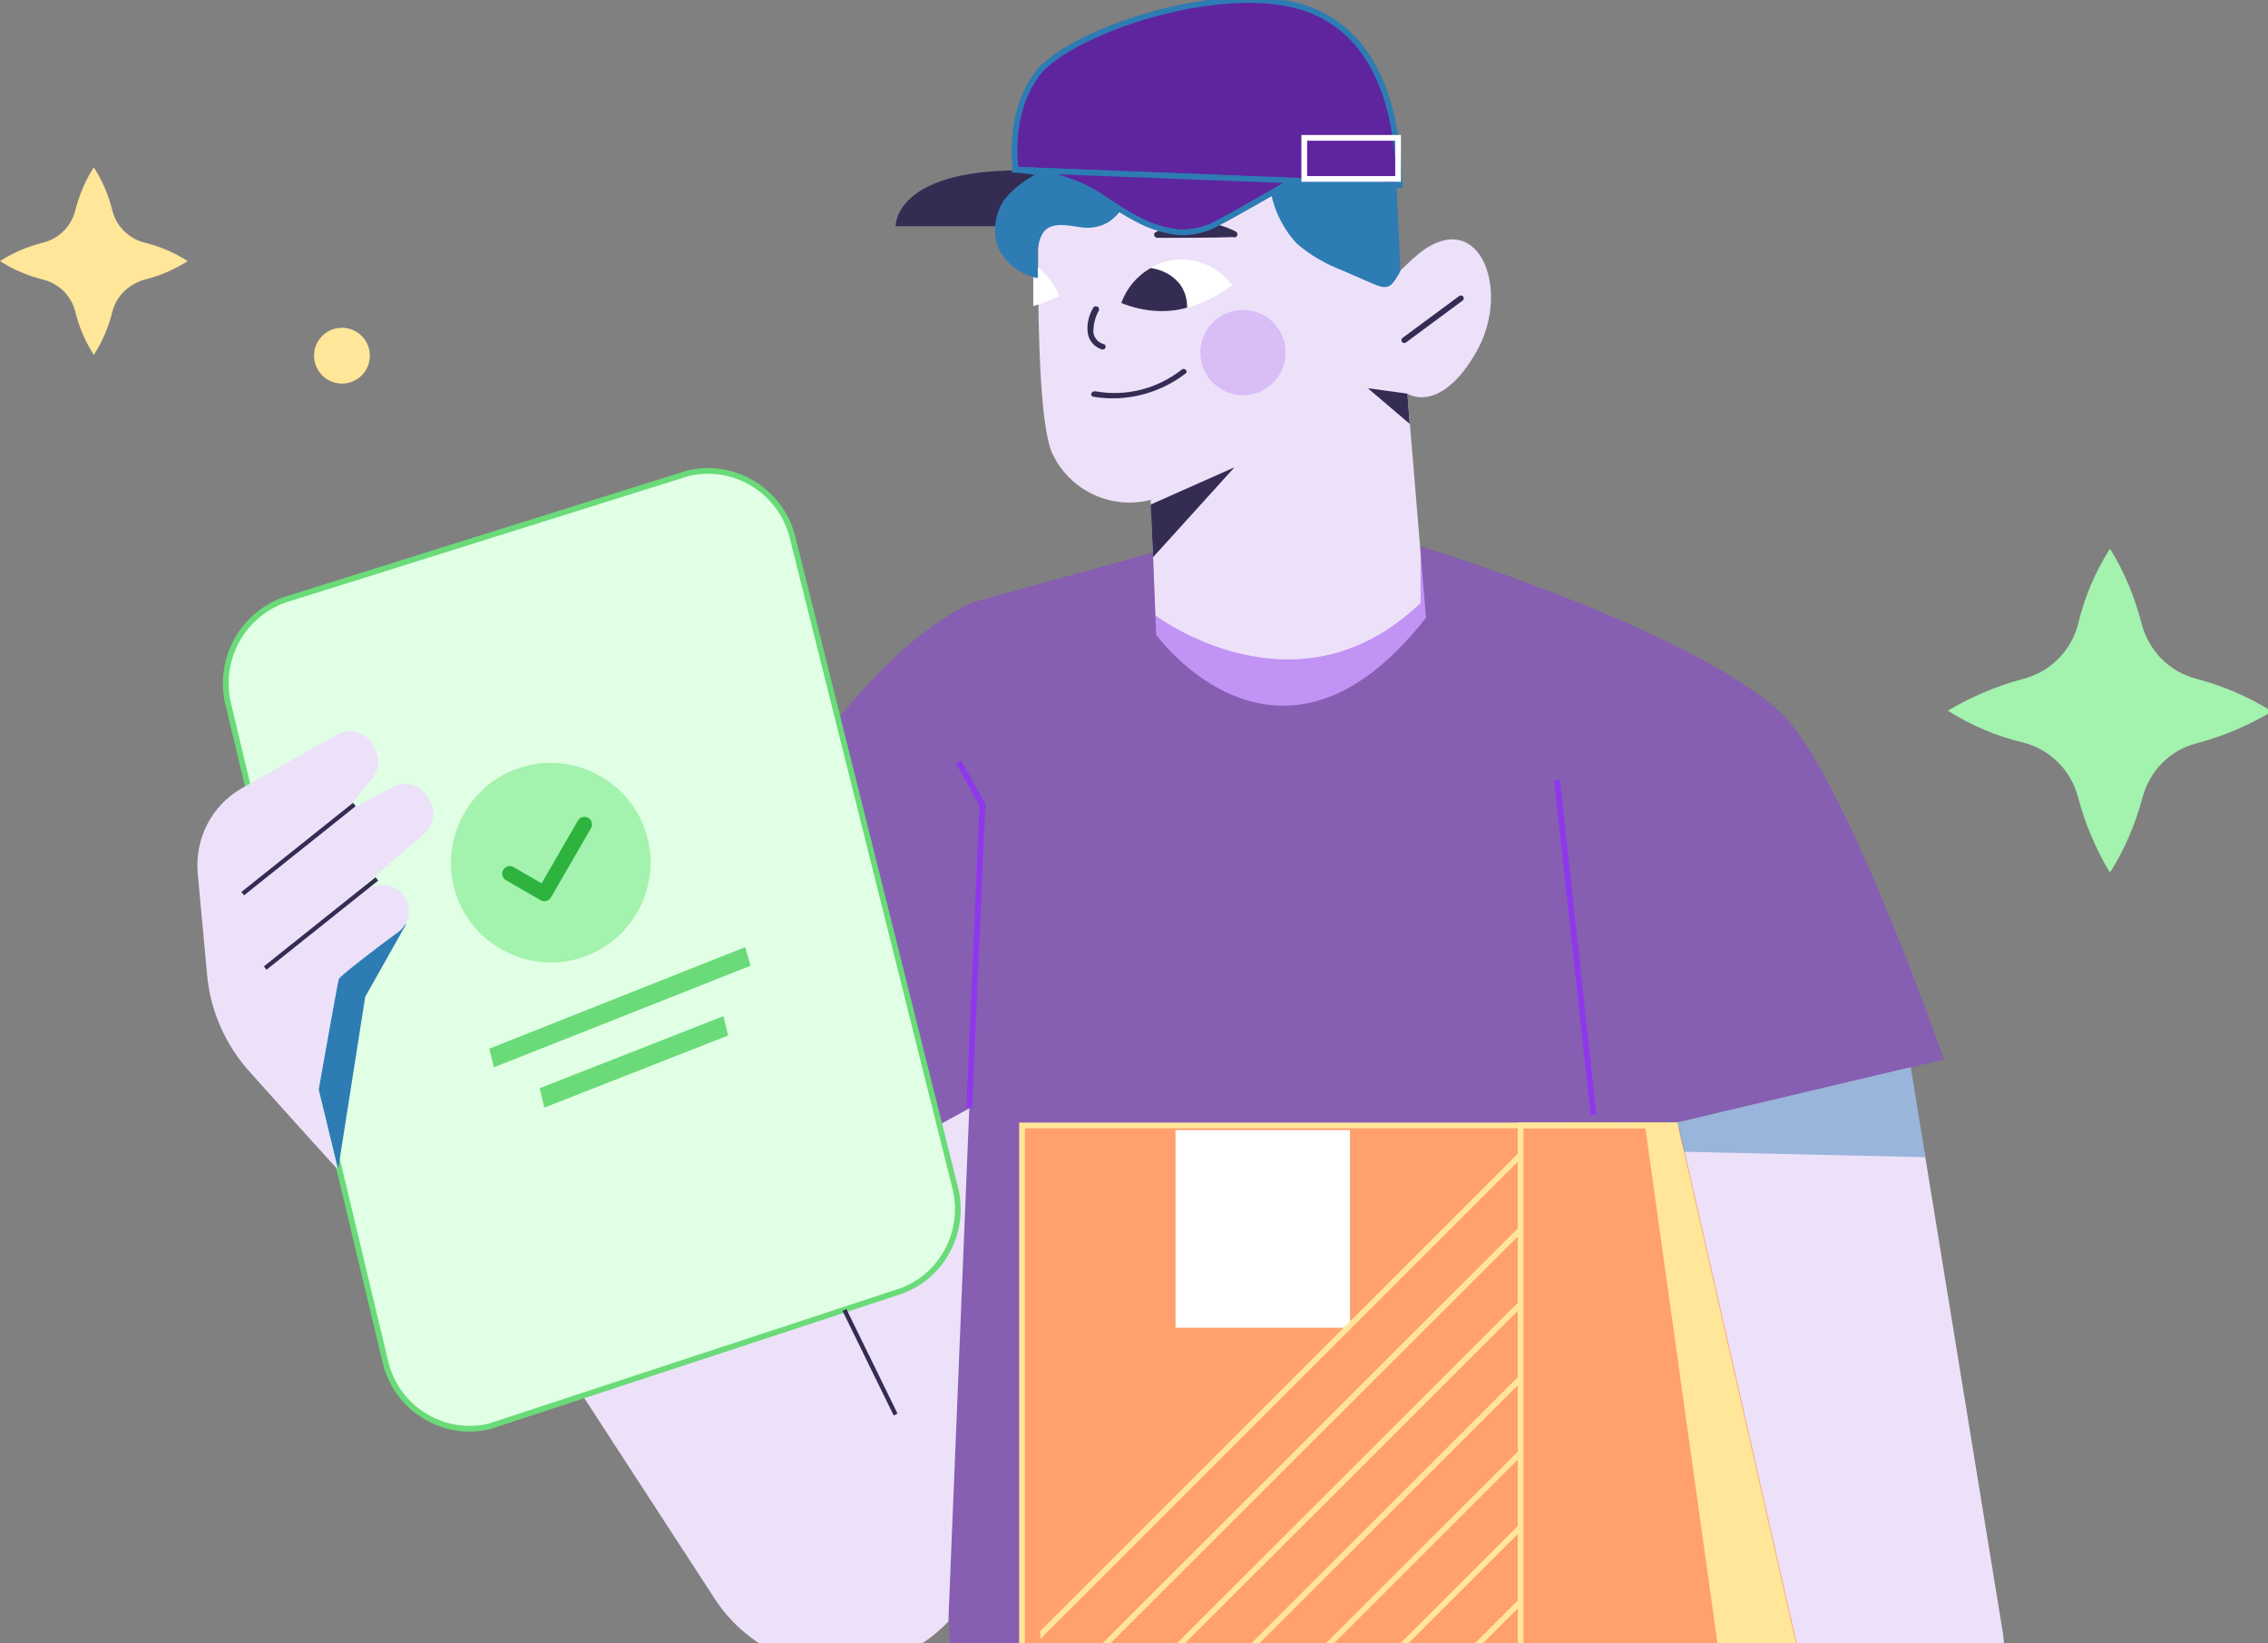 <svg width="225" height="163" viewBox="0 0 225 163" fill="none" xmlns="http://www.w3.org/2000/svg">
<rect x="0" y="0" width="225" height="163" fill="#808080" stroke="none"/>
<g clip-path="url(#clip0_586_4883)">
<path d="M67.695 112.337H81.542" stroke="#5F259F" stroke-width="0.567" stroke-miterlimit="10"/>
<path d="M14.308 27.747C15.847 27.363 17.308 26.747 18.616 25.902C17.308 25.056 15.847 24.441 14.308 24.056C12.77 23.672 11.539 22.441 11.154 20.903C10.77 19.365 10.154 17.904 9.308 16.597C8.462 17.904 7.847 19.365 7.462 20.903C7.077 22.441 5.846 23.672 4.308 24.056C2.769 24.441 1.308 25.056 0 25.902C1.308 26.747 2.769 27.363 4.308 27.747C5.846 28.132 7.077 29.362 7.462 30.9C7.847 32.438 8.462 33.899 9.308 35.206C10.154 33.899 10.77 32.438 11.154 30.9C11.539 29.362 12.77 28.209 14.308 27.747Z" fill="#FFE699"/>
<path d="M34.232 75.579L25.386 82.577" stroke="#342C53" stroke-width="0.425" stroke-miterlimit="10"/>
<path d="M103.158 16.212C103.158 16.212 102.312 41.051 104.466 45.127C106.235 48.741 110.312 50.587 114.159 49.587L114.697 62.968C114.697 62.968 126.929 79.886 141.468 61.276L139.621 39.052C139.621 39.052 142.852 41.205 146.468 34.899C150.084 28.593 146.545 19.827 140.16 25.671L138.852 26.901L138.468 17.981L103.158 16.212Z" fill="#EDE1FA"/>
<path d="M100.774 16.828C100.774 16.828 99.851 11.368 102.928 7.292C106.005 3.216 121.39 -2.167 129.775 0.909C138.16 3.985 138.699 14.29 138.853 18.366L100.774 16.828Z" fill="#5F259F" stroke="#2D7CB3" stroke-width="0.567" stroke-miterlimit="10"/>
<path opacity="0.46" d="M82.311 72.426C82.311 72.426 88.849 63.275 96.542 59.737L114.389 54.816L114.62 61.045C114.62 61.045 128.62 71.657 140.929 59.814V54.201C140.929 54.201 167.161 62.198 176.469 70.504C182.777 76.117 192.854 105.108 192.854 105.108L166.391 111.337L101.311 111.645V167.013H94.311L92.926 111.722" fill="#8E37ED"/>
<path d="M56.925 137.1L70.926 158.632C73.695 162.861 78.311 165.399 83.388 165.399C87.465 165.399 91.311 163.784 94.081 160.862L96.158 109.954L92.927 111.723L86.773 85.115L56.925 137.1Z" fill="#EDE1FA"/>
<path d="M22.616 69.735L38.233 135.1C39.309 139.714 44.002 142.636 48.618 141.483C48.848 141.406 49.079 141.329 49.31 141.252L89.081 128.179C93.389 126.795 95.851 122.258 94.774 117.874L78.619 53.278C77.465 48.664 72.773 45.819 68.157 46.972C68.003 47.049 67.849 47.049 67.695 47.126L28.463 59.43C24.155 60.815 21.616 65.275 22.616 69.735Z" fill="#E0FFE4" stroke="#6ADB78" stroke-width="0.567" stroke-miterlimit="10"/>
<path d="M74.464 95.804L49.002 105.878L48.54 104.032L73.926 93.959L74.464 95.804Z" fill="#6ADB78"/>
<path d="M72.234 102.725L54.002 109.876L53.541 107.954L71.772 100.802L72.234 102.725Z" fill="#6ADB78"/>
<path d="M40.309 91.651L36.232 98.88L33.54 116.029L29.155 97.957L40.309 91.651Z" fill="#2D7CB3"/>
<path d="M33.54 116.029C32.771 115.26 28.232 110.184 24.848 106.416C22.386 103.725 20.848 100.264 20.54 96.65L19.617 86.653C19.309 83.192 21.001 79.886 24.002 78.194L33.386 72.888C34.694 72.196 36.31 72.58 37.002 73.888C37.079 73.964 37.079 74.118 37.156 74.195L37.31 74.58C37.694 75.502 37.541 76.502 36.925 77.194L34.233 80.578L39.156 77.963C40.541 77.425 42.002 78.04 42.618 79.424L42.772 79.732C43.233 80.732 42.925 81.962 42.079 82.731L34.617 89.114L36.771 88.037C38.079 87.422 39.694 87.96 40.31 89.267C40.848 90.421 40.464 91.805 39.464 92.497C37.233 94.112 33.771 96.804 33.617 97.111C33.464 97.65 31.617 108.108 31.617 108.108L33.54 116.029Z" fill="#EDE1FA"/>
<path d="M83.774 129.947L88.851 140.329" stroke="#342C53" stroke-width="0.425" stroke-miterlimit="10"/>
<path d="M183.931 111.645H101.389V171.781H183.931V111.645Z" fill="#FFA06D" stroke="#FFE699" stroke-width="0.567" stroke-miterlimit="10"/>
<path d="M133.93 112.107H116.621V131.716H133.93V112.107Z" fill="white"/>
<g clip-path="url(#clip1_586_4883)">
<path d="M102.851 162.553L203.778 61.661" stroke="#FFE699" stroke-width="0.567" stroke-miterlimit="10"/>
<path d="M106.543 166.244L207.548 65.352" stroke="#FFE699" stroke-width="0.567" stroke-miterlimit="10"/>
<path d="M110.236 169.936L211.241 69.043" stroke="#FFE699" stroke-width="0.567" stroke-miterlimit="10"/>
<path d="M113.928 173.627L214.933 72.734" stroke="#FFE699" stroke-width="0.567" stroke-miterlimit="10"/>
<path d="M117.62 177.318L218.625 76.425" stroke="#FFE699" stroke-width="0.567" stroke-miterlimit="10"/>
<path d="M121.313 181.009L222.318 80.116" stroke="#FFE699" stroke-width="0.567" stroke-miterlimit="10"/>
<path d="M125.005 184.7L226.01 83.808" stroke="#FFE699" stroke-width="0.567" stroke-miterlimit="10"/>
<path d="M128.698 188.469L229.703 87.499" stroke="#FFE699" stroke-width="0.567" stroke-miterlimit="10"/>
<path d="M132.39 192.16L233.395 91.19" stroke="#FFE699" stroke-width="0.567" stroke-miterlimit="10"/>
<path d="M136.083 195.774L237.088 94.881" stroke="#FFE699" stroke-width="0.567" stroke-miterlimit="10"/>
<path d="M139.853 199.543L240.78 98.573" stroke="#FFE699" stroke-width="0.567" stroke-miterlimit="10"/>
<path d="M143.544 203.233L244.472 102.264" stroke="#FFE699" stroke-width="0.567" stroke-miterlimit="10"/>
<path d="M147.238 206.925L248.165 105.955" stroke="#FFE699" stroke-width="0.567" stroke-miterlimit="10"/>
</g>
<path d="M183.855 111.645H150.853V171.781H183.855V111.645Z" stroke="#FFE699" stroke-width="0.567" stroke-miterlimit="10"/>
<path d="M189.547 105.877L198.701 162.014C199.624 168.628 196.393 175.087 190.547 178.394C183.854 182.162 176.085 186.546 175.931 186.776C175.7 187.238 165.392 181.316 162.161 171.781H173.161L178.546 164.321L166.469 111.337L189.547 105.877Z" fill="#EDE1FA"/>
<path d="M102.774 22.442H88.85C88.85 22.442 88.696 16.905 101.081 16.905L103.081 16.982L102.774 22.442Z" fill="#342C53"/>
<path d="M158.084 110.569L154.469 77.425" stroke="#8E37ED" stroke-width="0.567" stroke-miterlimit="10"/>
<path d="M138.93 26.901L138.545 18.288C138.545 18.058 127.16 17.75 125.929 17.673C126.006 20.057 127.006 22.364 128.621 24.133C129.929 25.286 131.545 26.209 133.16 26.824L136.16 28.132C137.776 28.824 138.006 28.516 138.93 26.901Z" fill="#2D7CB3"/>
<path d="M139.313 33.746L144.929 29.593" stroke="#342C53" stroke-width="0.567" stroke-linecap="round" stroke-linejoin="round"/>
<path d="M108.466 39.359C111.697 39.898 115.005 39.052 117.62 37.052C117.928 36.822 117.466 36.437 117.236 36.668C114.774 38.59 111.697 39.359 108.697 38.821C108.235 38.744 108.081 39.282 108.466 39.359Z" fill="#342C53"/>
<g clip-path="url(#clip2_586_4883)">
<path d="M93.312 28.055C95.389 24.979 99.543 24.21 102.543 26.209C103.697 26.978 104.543 28.055 105.082 29.362C100.851 31.439 96.235 31.592 93.312 28.055Z" fill="white"/>
</g>
<path d="M114.159 50.049L122.468 46.357L114.39 55.278L114.159 50.049Z" fill="#342C53"/>
<path d="M112.697 17.212L103.158 16.981C103.158 17.058 103.158 17.135 103.081 17.135C101.774 17.75 100.543 18.673 99.62 19.827C98.697 21.211 98.466 22.98 99.004 24.518C99.774 26.133 101.158 27.209 102.928 27.594C103.005 27.594 102.928 25.133 102.928 24.902C103.081 23.826 103.312 22.749 104.389 22.441C105.466 22.134 106.62 22.518 107.697 22.595C110.928 22.672 111.928 19.827 112.851 17.366C112.851 17.366 112.774 17.212 112.697 17.212Z" fill="#2D7CB3"/>
<path d="M122.237 28.286C120.16 25.517 116.313 24.902 113.544 26.978C112.467 27.747 111.698 28.824 111.313 30.054C115.236 31.746 119.16 30.593 122.237 28.286Z" fill="white"/>
<path d="M108.467 30.516C108.005 31.285 107.774 32.208 107.928 33.131C108.082 33.9 108.62 34.438 109.313 34.669C109.697 34.746 109.851 34.207 109.467 34.13C108.928 33.977 108.544 33.515 108.467 32.977C108.467 32.208 108.62 31.516 109.005 30.824C109.082 30.67 109.005 30.516 108.928 30.439C108.697 30.362 108.544 30.362 108.467 30.516Z" fill="#342C53"/>
<path d="M122.467 23.287C120.082 21.98 117.159 22.057 114.774 23.364C117.313 23.287 119.928 23.287 122.467 23.287Z" fill="#342C53"/>
<path d="M122.62 22.979C120.082 21.672 117.082 21.672 114.62 23.056C114.466 23.133 114.466 23.287 114.543 23.441C114.62 23.518 114.697 23.595 114.774 23.595C117.312 23.595 119.928 23.595 122.466 23.518C122.62 23.518 122.697 23.364 122.697 23.21C122.697 23.056 122.543 22.979 122.466 22.979C119.928 22.979 117.312 23.056 114.774 23.056L114.928 23.595C117.235 22.364 120.005 22.287 122.313 23.518C122.697 23.672 122.928 23.21 122.62 22.979Z" fill="#342C53"/>
<path d="M117.775 30.516C117.775 29.67 117.544 28.824 117.006 28.132C116.313 27.286 115.313 26.748 114.159 26.594C112.775 27.363 111.775 28.594 111.236 30.055C113.313 30.901 115.621 31.131 117.775 30.516Z" fill="#342C53"/>
<path d="M37.386 87.191L26.309 96.034" stroke="#342C53" stroke-width="0.425" stroke-miterlimit="10"/>
<path d="M138.699 13.675H129.391V17.75H138.699V13.675Z" stroke="white" stroke-width="0.567" stroke-miterlimit="10"/>
<path d="M35.154 79.809L24.077 88.653" stroke="#342C53" stroke-width="0.425" stroke-miterlimit="10"/>
<path d="M163.16 111.415L170.93 166.937L162.083 171.782H173.084L178.469 164.322L166.391 111.338L163.16 111.415Z" fill="#FFE699"/>
<path d="M139.622 39.051L135.699 38.513L139.853 42.051L139.622 39.051Z" fill="#342C53"/>
<path opacity="0.21" d="M123.313 39.206C125.65 39.206 127.544 37.312 127.544 34.976C127.544 32.64 125.65 30.747 123.313 30.747C120.977 30.747 119.082 32.64 119.082 34.976C119.082 37.312 120.977 39.206 123.313 39.206Z" fill="#8E37ED"/>
<path d="M96.158 109.877L97.466 79.809L95.081 75.579" stroke="#8E37ED" stroke-width="0.567" stroke-miterlimit="10"/>
<path opacity="0.43" d="M167.084 114.26L191.008 114.798L189.547 105.877L166.392 111.337L167.084 114.26Z" fill="#2D7CB3"/>
<path d="M33.924 38.052C35.453 38.052 36.693 36.813 36.693 35.284C36.693 33.755 35.453 32.516 33.924 32.516C32.394 32.516 31.154 33.755 31.154 35.284C31.154 36.813 32.394 38.052 33.924 38.052Z" fill="#FFE699"/>
<path d="M100.389 16.828C102.62 16.904 104.851 17.443 106.928 18.289C109.005 19.135 110.697 20.673 112.697 21.672C114.082 22.441 115.543 22.903 117.082 23.056C118.467 23.056 119.774 22.749 120.928 22.057C122.159 21.442 127.929 18.135 128.236 17.904L100.389 16.828Z" fill="#5F259F" stroke="#2D7CB3" stroke-width="0.567" stroke-miterlimit="10"/>
<path d="M217.933 73.734C220.549 73.041 223.088 71.965 225.395 70.581C223.088 69.12 220.549 68.043 217.933 67.351C215.241 66.659 213.164 64.582 212.472 61.891C211.779 59.276 210.779 56.739 209.318 54.432C207.856 56.739 206.779 59.276 206.164 61.891C205.471 64.582 203.394 66.659 200.702 67.351C198.086 68.043 195.548 69.12 193.24 70.504C195.548 71.965 198.086 73.041 200.702 73.657C203.394 74.349 205.471 76.425 206.164 79.117C206.856 81.731 207.933 84.269 209.318 86.576C210.779 84.269 211.856 81.731 212.549 79.117C213.241 76.502 215.241 74.426 217.933 73.734Z" fill="#A3F2AD"/>
<g clip-path="url(#clip3_586_4883)">
<path d="M57.203 95.146C62.465 93.736 65.617 88.279 64.207 83.018C62.797 77.757 57.338 74.607 52.075 76.016C46.813 77.426 43.661 82.883 45.071 88.144C46.481 93.404 51.94 96.555 57.203 95.146Z" fill="#A3F2AD"/>
<path d="M50.573 86.67L54.006 88.652L57.98 81.785" stroke="#2DB33E" stroke-width="1.5" stroke-linecap="round" stroke-linejoin="round"/>
</g>
</g>
<defs>
<clipPath id="clip0_586_4883">
<rect width="225" height="163" fill="white"/>
</clipPath>
<clipPath id="clip1_586_4883">
<rect width="47.526" height="61.083" fill="white" transform="translate(103.199 111.308)"/>
</clipPath>
<clipPath id="clip2_586_4883">
<rect width="2.716" height="5.43" fill="white" transform="translate(102.504 24.945)"/>
</clipPath>
<clipPath id="clip3_586_4883">
<rect width="23.773" height="23.766" fill="white" transform="matrix(0.966 -0.259 0.259 0.966 40.081 77.179)"/>
</clipPath>
</defs>
</svg>
